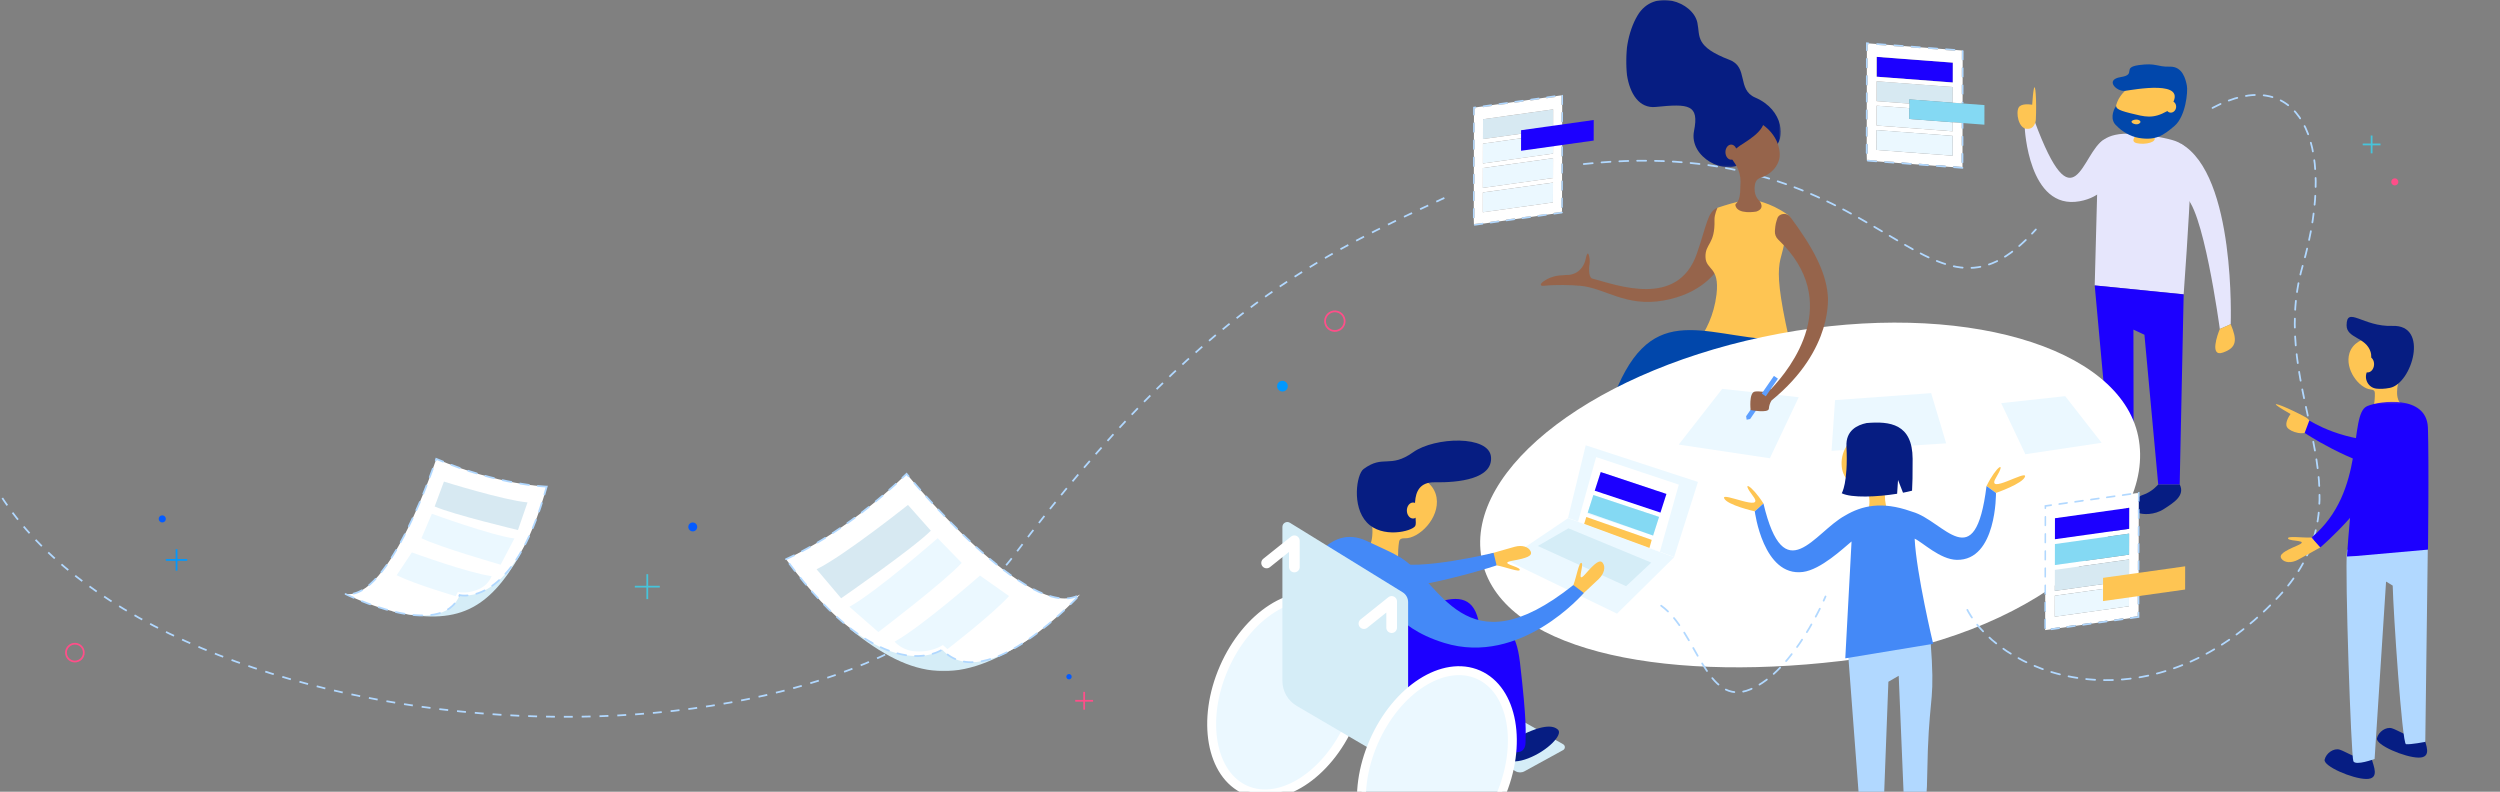 <svg xmlns="http://www.w3.org/2000/svg" xmlns:xlink="http://www.w3.org/1999/xlink" width="1402" height="444" viewBox="0 0 1402 444">
  <rect x="0" y="0" width="1402" height="444" fill="#808080" stroke="none"/>
  <defs>
    <polygon id="hp-main-illustration-a" points=".85 .867 87.659 .867 87.659 94.651 .85 94.651"/>
    <polygon id="hp-main-illustration-c" points=".317 .209 66.014 .209 66.014 87.132 .317 87.132"/>
    <polygon id="hp-main-illustration-e" points=".645 .067 102.391 .067 102.391 37 .645 37"/>
  </defs>
  <g fill="none" fill-rule="evenodd" transform="translate(0 -1)">
    <g transform="translate(679)">
      <path stroke="#B1D8FF" stroke-dasharray="5 5" stroke-linecap="round" d="M209.198,92.994 C380.212,74.601 399.833,199.929 462.702,129.706"/>
      <path fill="#061D83" d="M543.367,272.662 C546.576,278.941 539.923,282.968 534.495,286.47 C529.067,289.971 522.671,289.594 520.266,288.644 C517.862,287.695 517.162,280.342 522.59,278.591 C528.017,276.84 531.332,272.662 531.332,272.662"/>
      <path fill="#E6E6FC" d="M528.716,77.235 C545.332,80.557 550.122,80.545 549.458,101.621 C548.794,122.696 545.599,166.069 545.599,166.069 L495.711,161.065 L497.779,83.099 C497.779,83.099 500.171,74.721 517.958,76.11"/>
      <path fill="#1C00FF" d="M495.711,161.065 C495.711,161.065 505.585,270.445 506.169,271.461 C506.754,272.474 517.567,274.212 517.567,274.212 L517.424,185.84 L523.593,188.725 L531.331,272.663 L543.366,272.663 L545.599,166.07"/>
      <path fill="#E6E6FC" d="M544.028 81.568C575.052 98.966 571.976 182.805 571.976 182.805L565.873 185.511C565.873 185.511 556.266 114.023 545.612 110.932M500.949 79.26C488.341 86.478 484.409 129.451 461.873 68.608L456.459 72.547C456.459 72.547 458.48 119.108 487.281 113.864 511.632 109.43 507.421 82.085 522.106 86.205"/>
      <path fill="#FEC553" d="M461.562 50.911C461.206 52.642 460.891 56.064 460.65 59.726 458.855 59.453 454.458 59.013 453.104 61.237 451.394 64.06 452.852 72.991 457.669 73.253 458.141 73.274 458.561 73.264 458.939 73.201 461.531 72.833 462.612 69.895 462.696 68.016 463.21 57.585 462.465 46.588 461.562 50.911M571.976 182.805C575.71 191.688 575.412 195.965 567.683 198.693 559.955 201.421 564.604 188.531 565.872 185.511M518.593 76.89C517.708 78.555 515.526 81.102 521.071 81.569 526.615 82.035 532.16 79.65 527.855 76.89M529.788 76.89C530.559 76.502 531.337 76.031 532.116 75.483 533.082 74.885 534.615 73.58 536.268 71.779 536.277 71.77 536.284 71.762 536.293 71.753 536.303 71.742 536.312 71.73 536.322 71.719 542.149 65.342 549.279 52.935 537.324 44.278 521.196 32.597 525.42 44.278 525.42 44.278 510.01 50.174 505.613 59.761 508.05 66.437L508.048 66.438C508.053 66.45 508.06 66.46 508.063 66.472 508.327 67.186 508.668 67.869 509.084 68.508 511.055 72.043 514.417 74.457 517.756 76.215"/>
      <path fill="#0147AB" d="M547.398,49.008 C546.735,45.693 545.135,38.185 537.823,38.381 C530.51,38.575 530.316,36.138 520.468,37.503 C510.621,38.868 519.493,42.768 510.328,44.231 C501.164,45.693 507.988,52.518 512.684,51.95 C517.38,51.382 548.705,45.277 538.603,60.22 C537.828,61.368 537.085,62.39 536.369,63.317 C528.219,67.886 524.016,66.527 515.734,64.508 C507.426,62.482 508.085,61.384 507.673,60.435 C505.825,63.209 504.208,68.406 508.057,71.611 L508.057,71.606 C510.695,74.439 515.544,77.543 520.468,78.356 C529.925,79.916 534.122,77.039 540.456,71.628 C546.759,66.243 548.061,52.323 547.398,49.008"/>
      <path fill="#FEC553" d="M541.323 61.463C541.645 59.705 540.65 58.049 539.101 57.765 537.552 57.481 536.034 58.676 535.712 60.435 535.389 62.193 536.385 63.849 537.934 64.132 539.483 64.417 541.001 63.221 541.323 61.463M517.983 68.17C520.393 67.582 522.679 69.235 520.501 70.397 518.322 71.559 514.013 69.138 517.983 68.17"/>
      <path fill="#96644B" d="M284.194,117.499 C278.541,119.734 278.399,126.519 272.577,143.268 C261.922,173.913 227.877,160.898 213.755,157.149 C211.506,155.868 212.268,150.046 212.268,150.046 L212.264,150.04 C212.582,148.612 212.658,146.916 212.245,144.923 C211.548,141.559 210.763,143.571 210.119,146.721 L210.119,146.72 C209.748,148.333 207.979,154.121 201.097,155.149 L201.115,155.157 C199.596,155.173 198.173,155.256 196.882,155.4 L196.881,155.4 C188.825,155.531 181.324,161.93 187.103,161.256 C192.882,160.582 202.836,160.806 206.66,161.256 L206.71,161.227 C220.959,162.291 232.505,173.427 254.152,169.49 C294.442,162.166 293.576,124.849 293.576,124.849 L284.194,117.499 Z"/>
      <path fill="#FEC553" d="M283.62,166.075 C285.478,150.249 277.647,152.692 277.437,145.116 C277.226,137.54 282.894,138.102 282.481,124.396 C282.384,121.154 284.195,117.499 284.195,117.499 C284.195,117.499 290.882,115.267 295.312,114.229 C295.312,114.229 298.341,113.28 304.327,113.144 C304.327,113.144 313.462,114.28 323.361,121.277 C327.74,124.373 322.543,124.807 322.207,131.707 C321.253,151.304 312.185,141.408 326.914,202.084 L264.623,201.737 C264.623,201.737 280.848,189.716 283.62,166.075"/>
      <g transform="translate(232 .133)">
        <mask id="hp-main-illustration-b" fill="#fff">
          <use xlink:href="#hp-main-illustration-a"/>
        </mask>
        <path fill="#061D82" d="M84.035,83.527 C90.183,79.318 89.663,62.586 73.369,55.599 C62.934,51.125 69.67,38.566 58.966,34.455 C39.43,26.953 42.485,21.406 40.905,13.663 C38.493,1.841 16.577,-5.995 7.357,9.499 C-3.732,28.133 -0.843,62.706 17.531,60.841 C36.043,58.962 41.995,59.462 39.016,74.297 C36.038,89.131 56.777,99.769 66.039,92.085" mask="url(#hp-main-illustration-b)"/>
      </g>
      <path fill="#0147AB" d="M317.29,191.648 C274.468,189.519 245.285,167.933 224.35,227.72"/>
      <path fill="#FFF" d="M520.107,245.689 C509.759,195.166 420.614,169.2 318.927,188.097 C217.241,206.994 142.447,263.416 151.869,314.12 C161.292,364.824 250.334,383.825 353.049,371.712 C462.032,358.86 530.689,297.354 520.107,245.689"/>
      <path fill="#96644B" d="M294.204,116.126 C293.896,114.591 297.091,115.581 296.969,105.749 L296.973,105.746 C297.711,97.805 295.123,94.207 291.683,89.32 C288.868,85.323 285.798,60.953 301.863,66.944 C317.094,72.624 319.87,84.215 318.899,89.745 C318.108,94.239 314.377,98.103 310.474,99.846 C310.332,99.938 310.173,100.016 309.974,100.067 C309.961,100.072 309.947,100.076 309.933,100.079 C309.459,100.266 308.985,100.415 308.514,100.535 C305.382,101.776 305.19,103.799 304.954,106.391 L304.954,106.388 C304.926,109.001 305.541,111.704 307.652,113.603 C307.652,113.603 311.363,117.874 305.904,119.653 C305.904,119.653 295.296,121.59 294.204,116.126"/>
      <polygon fill="#EBF8FF" points="286.812 219.082 329.727 223.755 313.528 258 262.408 250.331"/>
      <polygon fill="#EBF8FF" points="479.163 223.167 443.26 227.077 456.812 255.727 499.582 249.31"/>
      <polygon fill="#EBF8FF" points="403.985 221.46 350.089 225.388 348.14 253.819 412.411 249.624"/>
      <polygon fill="#5D9FFF" points="302.467 235.989 300.52 236.373 300.221 234.442 305.546 226.714 307.791 228.261"/>
      <path fill="#96644B" d="M346.007,166.346 C344.865,153.05 337.334,139.211 324.901,122.549 C322.989,119.989 318.627,120.733 317.776,123.377 C317.057,125.607 316.639,126.411 316.358,130.534 C316.236,132.343 316.922,134.126 318.236,135.375 C354.786,170.101 325.518,207.291 314.187,219.217 L314.105,219.082 C310.862,221.991 308.569,220.003 305.114,220.598 C301.66,221.194 302.745,230.948 302.745,230.948 C302.745,230.948 312.797,232.896 312.979,230.184 C313.107,228.267 313.762,226.728 314.478,225.582 C349.945,196.712 346.007,166.346 346.007,166.346"/>
      <polygon fill="#5D9FFF" points="311.238 223.261 308.992 221.714 315.819 211.807 318.064 213.354"/>
      <path stroke="#B1D8FF" stroke-dasharray="5 5" stroke-linecap="round" d="M561.793,61.516 C608.633,36.512 632.816,78.441 612.297,150.18 C591.778,221.918 652.871,277.483 598.922,335.509 C525.617,414.354 438.374,378.493 422.357,338.94"/>
      <path fill="#061D82" d="M308.757,68.565 C296.612,72.822 298.567,85.687 290.577,86.314 C282.589,86.94 289.339,53.568 289.339,53.568"/>
      <path fill="#96644B" d="M295.047,86.322 C295.047,83.982 293.609,82.085 291.835,82.085 C290.062,82.085 288.623,83.982 288.623,86.322 C288.623,88.662 290.062,90.558 291.835,90.558 C293.609,90.558 295.047,88.662 295.047,86.322"/>
      <path fill="#061D82" d="M295.047,83.913 C298.952,80.84 311.683,74.829 310.357,66.871 C309.03,58.914 292.409,59.887 292.409,59.887"/>
      <polygon fill="#EBF8FF" points="227.822 345.139 165.588 315.034 200.371 291.602 259.861 313.512"/>
      <polygon fill="#D5EDF7" points="200.576 297.279 247.048 316.505 232.915 329.746 183.395 307.189"/>
      <path fill="#B1D8FF" d="M401.745,437.091 L402.13,421.745 C403.339,389.567 406.2,393.93 403.663,360.547 L403.663,360.546 L357.139,363.929 L365.704,477.384 L376.44,477.384 L380.005,383.325 L385.798,379.973 L389.565,470.389 L399.899,468.548 L401.616,442.185 C401.673,440.723 401.716,439.031 401.745,437.091"/>
      <path fill="#FEC553" d="M435.038 273.574C440.625 262.26 446.461 258.759 440.368 268.885 434.276 279.01 457.74 264.278 456.637 268.238 455.531 272.197 440.344 277.432 440.344 277.432M371.131 240.545C354.349 246.804 352.949 257.845 354.029 263.938 355.252 270.913 362.91 276.544 368.464 276.147 369.246 279.089 370.084 283.717 368.464 287.386L368.288 287.585 368.233 287.662C368.266 287.673 368.288 287.673 368.32 287.684 374.072 288.94 376.21 290.791 379.196 287.078L379.186 287.067C378.844 285.646 378.491 283.86 378.183 281.579 378.083 280.566 378.039 279.607 378.039 278.714 378.039 271.883 380.662 268.235 384.012 263.475 387.119 259.068 388.838 233.945 371.131 240.545M309.935 283.344C303.141 272.711 296.957 269.871 304.123 279.267 311.289 288.664 286.35 276.593 287.882 280.407 289.414 284.222 305.084 287.761 305.084 287.761"/>
      <path fill="#061D82" d="M393.602,258.271 C393.492,238.663 380.866,237.124 367.799,238.243 C362.54,239.323 356.066,242.441 356.494,251.297 C357.497,272.055 353.835,277.619 353.835,277.619 C359.37,280.352 373.7,279.702 384.912,277.898 L385.414,270.167 L388.206,277.316 C390.053,276.961 391.771,276.577 393.283,276.176 C393.481,272.928 393.653,267.438 393.602,258.271"/>
      <path fill="#4489F7" d="M357.139,363.929 L357.138,363.929 C357.138,363.929 357.143,363.958 357.139,363.929"/>
      <path fill="#4489F7" d="M440.343,277.432 L435.038,273.574 C428.651,325.133 411.239,293.015 393.452,288.002 C393.158,287.887 392.838,287.78 392.49,287.683 C376.281,281.98 365.068,284.594 355.769,290.103 C338.547,299.396 321.631,332.607 309.935,283.344 L305.084,287.761 C305.084,287.761 309.752,324.622 332.06,321.758 C342.134,320.464 354.699,308.487 359.351,304.652 L355.835,370.195 L405.121,362.059 C405.121,362.059 395.706,322.776 394.738,303.085 C399.092,305.026 408.972,314.8 418.372,314.968 C440.859,315.37 440.343,277.432 440.343,277.432"/>
      <path fill="#061D83" d="M651.089 426.783C651.914 430.233 655.829 437.932 648.011 437.846 640.193 437.76 623.811 430.671 624.651 426.997 625.489 423.324 629.808 420.393 633.082 421.401 636.357 422.408 642.292 426.554 644.853 425.361M680.431 414.809C681.257 418.259 685.171 425.958 677.354 425.872 669.536 425.786 653.154 418.697 653.993 415.024 654.832 411.35 659.15 408.419 662.425 409.427 665.7 410.434 671.635 414.581 674.196 413.387"/>
      <path fill="#B1D8FF" d="M637.173,309.303 C635.947,322.692 639.505,424.953 640.759,427.861 C641.945,430.612 652.678,426.617 652.678,426.617 L659.106,327.136 L662.831,329.408 C663.093,343.074 668.083,418.117 670.274,418.342 C672.985,418.62 681.1,417.043 681.1,417.043 L682.562,304.518 L637.173,309.303 Z"/>
      <path fill="#FEC553" d="M617.317 302.435C612.564 302.729 603.29 301.309 604.157 303.061 605.024 304.813 616.933 303.659 609.303 306.939 601.673 310.221 598.801 312.106 600.483 314.368 602.165 316.63 606 316.896 609.708 314.914 613.416 312.933 622.26 307.963 622.26 307.963M597.978 228.51C599.383 229.583 602.329 231.352 605.523 233.16 604.498 234.658 602.192 238.427 603.608 240.613 605.409 243.38 614.086 245.943 616.415 241.718 616.638 241.302 616.811 240.919 616.918 240.551 617.712 238.056 615.536 235.807 613.879 234.916 604.707 229.924 594.475 225.82 597.978 228.51M650.508 219.413C652.215 219.578 652.82 220.294 652.809 221.419L652.815 221.417C653.035 231.563 648.524 234.014 660.561 232.117 665.612 231.321 667.26 229.506 667.479 227.669 666.159 226.232 665.14 223.992 665.282 220.499 665.657 211.293 670.477 207.181 670.281 205.059 670.086 202.937 674.263 191.853 667.701 190.317 661.14 188.781 642.067 187.479 638.552 199.114 635.817 208.167 644.03 218.787 650.508 219.413"/>
      <path fill="#061D82" d="M650.459,198.44 C647.83,189.862 636.905,190.834 636.968,183.356 C637.06,172.398 646.271,184.383 662.683,183.765 C683.445,182.983 673.612,216.081 661.296,218.512 C658.218,219.12 655.689,219.184 653.63,218.938 C649.121,218.399 646.532,213.485 648.462,209.374 C650.038,206.016 651.46,201.706 650.459,198.44"/>
      <path fill="#FEC553" d="M652.369,205.621 C652.543,203.15 651.126,201.038 649.207,200.903 C647.287,200.768 645.591,202.663 645.417,205.134 C645.244,207.605 646.659,209.717 648.58,209.851 C650.5,209.986 652.196,208.092 652.369,205.621"/>
      <path fill="#1C00FF" d="M664.018,248.352 C635.575,249.782 616.072,236.789 616.072,236.789 L613.452,243.77 C613.452,243.77 637.968,260.322 663.44,265.519"/>
      <g transform="translate(617 226.133)">
        <mask id="hp-main-illustration-d" fill="#fff">
          <use xlink:href="#hp-main-illustration-c"/>
        </mask>
        <path fill="#1C00FF" d="M65.562,14.492 C64.704,-3.695 38.852,-0.496 31.52,2.619 C20.759,7.194 31.488,50.374 0.317,76.302 L5.26,81.831 C5.26,81.831 13.362,74.936 21.899,65.296 C21.254,72.367 20.654,79.728 20.157,87.132 L65.619,83.091 C65.619,83.091 66.545,35.312 65.562,14.492" mask="url(#hp-main-illustration-d)"/>
      </g>
      <path fill="#B1D8FF" d="M197.103 54.181C197.343 54.147 197.543 54.335 197.543 54.603L197.534 59.41C197.534 59.67 197.332 59.914 197.092 59.948 196.844 59.983 196.644 59.795 196.645 59.535L196.654 54.728C196.654 54.633 196.68 54.54 196.724 54.459 196.804 54.313 196.944 54.203 197.103 54.181M197.085 63.795C197.325 63.761 197.525 63.941 197.524 64.209L197.516 69.016C197.516 69.275 197.314 69.52 197.074 69.553 196.826 69.588 196.626 69.4 196.627 69.141L196.636 64.334C196.636 64.066 196.837 63.83 197.085 63.795M197.068 73.4C197.308 73.366 197.508 73.554 197.507 73.814L197.499 78.621C197.498 78.88 197.297 79.125 197.057 79.158 196.808 79.193 196.609 79.005 196.609 78.746L196.619 73.939C196.619 73.679 196.819 73.435 197.068 73.4M197.049 83.006C197.29 82.972 197.489 83.16 197.489 83.42L197.481 88.227C197.48 88.495 197.279 88.73 197.039 88.764 196.79 88.799 196.591 88.619 196.591 88.351L196.6 83.545C196.601 83.285 196.801 83.041 197.049 83.006M197.032 92.612C197.272 92.578 197.472 92.766 197.472 93.026L197.463 97.833C197.463 98.101 197.261 98.345 197.021 98.379 196.773 98.414 196.573 98.226 196.574 97.958L196.583 93.151C196.584 92.891 196.784 92.647 197.032 92.612M197.014 102.217C197.254 102.183 197.454 102.371 197.453 102.639L197.445 107.438C197.445 107.706 197.243 107.95 197.003 107.984 196.755 108.019 196.555 107.831 196.556 107.563L196.565 102.764C196.565 102.496 196.766 102.252 197.014 102.217M196.996 111.823C197.237 111.789 197.436 111.977 197.435 112.245L197.428 117.044C197.427 117.312 197.226 117.556 196.986 117.59 196.737 117.625 196.537 117.437 196.537 117.169L196.547 112.37C196.548 112.102 196.748 111.858 196.996 111.823M196.982 119.725C197.222 119.691 197.421 119.879 197.421 120.139 197.42 120.407 197.22 120.651 196.98 120.685L192.526 121.311C192.278 121.346 192.078 121.158 192.079 120.89 192.079 120.63 192.28 120.386 192.528 120.351L196.982 119.725zM188.074 120.977C188.323 120.942 188.522 121.13 188.522 121.39 188.521 121.658 188.321 121.902 188.072 121.937L183.627 122.561C183.379 122.597 183.178 122.409 183.179 122.141 183.179 121.881 183.381 121.637 183.629 121.602L188.074 120.977zM179.174 122.228C179.422 122.193 179.622 122.381 179.622 122.64 179.621 122.908 179.421 123.153 179.172 123.187L174.727 123.812C174.478 123.847 174.278 123.659 174.278 123.391 174.279 123.132 174.48 122.888 174.729 122.853L179.174 122.228zM170.275 123.479C170.523 123.444 170.723 123.632 170.722 123.892 170.722 124.16 170.521 124.404 170.273 124.439L165.828 125.063C165.579 125.099 165.379 124.911 165.379 124.643 165.38 124.383 165.581 124.139 165.829 124.104L170.275 123.479zM161.375 124.73C161.623 124.695 161.823 124.882 161.822 125.141 161.822 125.409 161.621 125.654 161.373 125.689L156.927 126.314C156.679 126.349 156.479 126.16 156.479 125.892 156.48 125.633 156.681 125.389 156.929 125.355L161.375 124.73zM152.476 125.98C152.724 125.945 152.924 126.133 152.923 126.393 152.923 126.661 152.722 126.905 152.474 126.94L148.02 127.566C147.78 127.6 147.58 127.412 147.58 127.144 147.58 126.884 147.782 126.64 148.022 126.606L152.476 125.98zM147.924 122.895C147.924 123.154 147.724 123.398 147.483 123.432 147.235 123.467 147.034 123.279 147.035 123.02L147.044 118.212C147.044 117.945 147.245 117.7 147.493 117.666 147.734 117.632 147.934 117.82 147.934 118.088L147.924 122.895zM147.501 113.826C147.252 113.861 147.053 113.673 147.053 113.405L147.062 108.606C147.063 108.338 147.263 108.094 147.512 108.059 147.752 108.025 147.951 108.213 147.951 108.481L147.942 113.28C147.941 113.548 147.741 113.792 147.501 113.826M147.519 104.221C147.271 104.256 147.071 104.068 147.071 103.8L147.081 99.001C147.081 98.733 147.282 98.489 147.53 98.454 147.77 98.42 147.97 98.608 147.969 98.876L147.96 103.675C147.959 103.943 147.759 104.187 147.519 104.221M147.536 94.615C147.288 94.65 147.089 94.462 147.089 94.194L147.099 89.395C147.099 89.127 147.299 88.883 147.548 88.848 147.787 88.814 147.988 89.002 147.987 89.27L147.977 94.069C147.977 94.337 147.776 94.581 147.536 94.615M147.554 85.009C147.306 85.044 147.106 84.856 147.107 84.588L147.116 79.79C147.117 79.522 147.317 79.277 147.565 79.242 147.806 79.209 148.005 79.397 148.005 79.665L147.995 84.463C147.995 84.731 147.795 84.975 147.554 85.009M147.573 75.404C147.324 75.439 147.125 75.251 147.125 74.983L147.134 70.176C147.135 69.917 147.335 69.672 147.584 69.637 147.824 69.604 148.023 69.792 148.023 70.051L148.014 74.858C148.013 75.126 147.813 75.37 147.573 75.404M147.59 65.79C147.342 65.825 147.142 65.645 147.142 65.377L147.151 60.942 147.599 60.879 148.384 60.769C148.632 60.734 148.832 60.922 148.832 61.19 148.831 61.458 148.631 61.703 148.382 61.737L148.038 61.786 148.031 65.253C148.03 65.52 147.83 65.756 147.59 65.79M152.836 61.111C152.588 61.146 152.388 60.958 152.389 60.69 152.389 60.422 152.59 60.177 152.838 60.143L157.292 59.517C157.532 59.483 157.732 59.671 157.732 59.939 157.731 60.207 157.53 60.451 157.29 60.485L152.836 61.111zM161.736 59.86C161.488 59.895 161.296 59.706 161.297 59.438 161.297 59.17 161.49 58.927 161.738 58.892L166.192 58.266C166.432 58.232 166.632 58.42 166.632 58.688 166.632 58.956 166.43 59.2 166.19 59.235L161.736 59.86zM170.635 58.609C170.387 58.644 170.196 58.455 170.196 58.187 170.197 57.919 170.389 57.675 170.637 57.641L175.091 57.015C175.331 56.981 175.531 57.169 175.531 57.437 175.531 57.705 175.329 57.949 175.089 57.983L170.635 58.609zM179.535 57.358C179.296 57.392 179.096 57.204 179.096 56.936 179.097 56.668 179.297 56.423 179.537 56.39L183.991 55.764C184.239 55.729 184.431 55.918 184.431 56.186 184.431 56.454 184.238 56.697 183.989 56.732L179.535 57.358zM188.435 56.108C188.195 56.142 187.995 55.954 187.996 55.686 187.996 55.418 188.196 55.173 188.436 55.14L192.89 54.514C193.139 54.479 193.338 54.667 193.338 54.935 193.337 55.203 193.137 55.447 192.888 55.482L188.435 56.108z"/>
      <polygon fill="#D7E9F2" points="192.003 62.331 191.982 73.458 152.65 78.986 152.671 67.859"/>
      <polygon fill="#EBF8FF" points="191.978 76.018 191.957 87.145 152.625 92.673 152.646 81.546"/>
      <polygon fill="#EBF8FF" points="191.927 103.391 191.906 114.518 152.574 120.046 152.595 108.918"/>
      <polygon fill="#EBF8FF" points="191.952 89.704 191.931 100.831 152.6 106.359 152.62 95.231"/>
      <path fill="#FFF" d="M191.957,87.145 L191.977,76.018 L152.645,81.546 L152.625,92.673 L191.957,87.145 Z M191.982,73.459 L192.004,62.332 L152.672,67.859 L152.65,78.986 L191.982,73.459 Z M191.931,100.832 L191.952,89.705 L152.62,95.232 L152.601,106.359 L191.931,100.832 Z M191.905,114.518 L191.928,103.391 L152.595,108.918 L152.575,120.046 L191.905,114.518 Z M197.085,63.795 C196.838,63.831 196.637,64.066 196.637,64.334 L196.627,69.141 C196.626,69.4 196.827,69.588 197.075,69.554 L197.067,73.401 C196.819,73.436 196.619,73.68 196.619,73.939 L196.608,78.747 C196.608,79.006 196.809,79.194 197.058,79.159 L197.049,83.007 C196.802,83.041 196.601,83.286 196.601,83.545 L196.591,88.352 C196.591,88.62 196.791,88.8 197.04,88.765 L197.031,92.612 C196.784,92.647 196.583,92.892 196.583,93.151 L196.573,97.958 C196.572,98.226 196.773,98.414 197.02,98.379 L197.014,102.218 C196.767,102.253 196.565,102.497 196.565,102.765 L196.556,107.563 C196.555,107.832 196.756,108.02 197.004,107.984 L196.996,111.823 C196.748,111.858 196.548,112.103 196.547,112.371 L196.537,117.169 C196.537,117.437 196.737,117.625 196.986,117.59 L196.982,119.726 L192.528,120.352 C192.28,120.387 192.078,120.631 192.078,120.89 L188.522,121.39 C188.522,121.131 188.322,120.943 188.073,120.978 L183.629,121.603 C183.381,121.637 183.179,121.881 183.179,122.141 L179.623,122.641 C179.623,122.381 179.423,122.193 179.174,122.228 L174.728,122.853 C174.48,122.888 174.28,123.132 174.279,123.392 L170.722,123.892 C170.724,123.632 170.523,123.444 170.274,123.479 L165.828,124.104 C165.581,124.139 165.381,124.383 165.38,124.643 L161.822,125.142 C161.823,124.883 161.624,124.695 161.375,124.73 L156.929,125.354 C156.681,125.39 156.481,125.634 156.48,125.893 L152.923,126.393 C152.924,126.134 152.725,125.946 152.476,125.98 L148.022,126.606 C147.781,126.64 147.581,126.885 147.581,127.144 L147.482,123.432 C147.725,123.398 147.924,123.154 147.924,122.895 L147.935,118.088 C147.935,117.82 147.733,117.632 147.494,117.666 L147.501,113.827 C147.742,113.793 147.941,113.549 147.942,113.281 L147.952,108.482 C147.952,108.214 147.752,108.026 147.512,108.06 L147.518,104.221 C147.76,104.187 147.959,103.943 147.96,103.675 L147.97,98.876 C147.97,98.608 147.769,98.42 147.53,98.454 L147.536,94.616 C147.776,94.582 147.977,94.337 147.977,94.069 L147.987,89.271 C147.988,89.003 147.787,88.815 147.548,88.849 L147.554,85.01 C147.796,84.976 147.995,84.732 147.995,84.464 L148.006,79.666 C148.006,79.397 147.806,79.209 147.565,79.243 L147.572,75.404 C147.812,75.371 148.013,75.126 148.014,74.858 L148.023,70.051 C148.023,69.792 147.823,69.604 147.583,69.638 L147.59,65.79 C147.831,65.756 148.03,65.52 148.031,65.253 L148.038,61.786 L148.382,61.737 C148.631,61.703 148.832,61.458 148.833,61.19 L152.389,60.69 C152.388,60.958 152.589,61.146 152.837,61.111 L157.291,60.485 C157.53,60.452 157.731,60.208 157.732,59.939 L161.297,59.438 C161.296,59.707 161.488,59.895 161.736,59.86 L166.19,59.235 C166.43,59.201 166.631,58.957 166.631,58.688 L170.196,58.187 C170.196,58.456 170.387,58.645 170.636,58.61 L175.089,57.984 C175.329,57.95 175.53,57.706 175.53,57.438 L179.095,56.937 C179.095,57.205 179.296,57.393 179.535,57.359 L183.988,56.733 C184.238,56.698 184.43,56.455 184.43,56.187 L187.995,55.686 C187.994,55.954 188.195,56.142 188.435,56.108 L192.888,55.482 C193.137,55.447 193.338,55.203 193.339,54.935 L196.725,54.459 C196.68,54.541 196.654,54.633 196.654,54.728 L196.644,59.536 C196.643,59.795 196.845,59.983 197.093,59.948 L197.085,63.795 Z"/>
      <path fill="#B1D8FF" d="M520.417 286.349C520.657 286.315 520.856 286.495 520.856 286.763L520.848 291.57C520.847 291.829 520.646 292.074 520.406 292.107 520.158 292.142 519.958 291.954 519.958 291.695L519.967 286.888C519.968 286.62 520.168 286.384 520.417 286.349M520.364 315.166C520.604 315.132 520.804 315.32 520.803 315.58L520.795 320.387C520.794 320.655 520.593 320.899 520.353 320.933 520.105 320.968 519.905 320.78 519.905 320.512L519.915 315.705C519.915 315.445 520.116 315.201 520.364 315.166"/>
      <path fill="#FFF" d="M515.015,297.55 L515.036,285.774 L473.422,291.623 L473.401,303.398 L515.015,297.55 Z M514.988,312.031 L515.01,300.256 L473.396,306.105 L473.373,317.88 L514.988,312.031 Z M514.934,340.995 L514.955,329.22 L473.342,335.068 L473.32,346.844 L514.934,340.995 Z M514.961,326.513 L514.983,314.738 L473.369,320.586 L473.347,332.362 L514.961,326.513 Z M520.417,286.349 C520.168,286.384 519.968,286.62 519.967,286.887 L519.958,291.695 C519.958,291.954 520.159,292.142 520.407,292.107 L520.4,295.955 C520.151,295.989 519.951,296.234 519.95,296.493 L519.941,301.3 C519.941,301.56 520.14,301.748 520.389,301.713 L520.381,305.56 C520.133,305.595 519.932,305.84 519.932,306.099 L519.923,310.906 C519.922,311.174 520.122,311.353 520.37,311.319 L520.364,315.166 C520.116,315.201 519.914,315.445 519.914,315.704 L519.905,320.511 C519.905,320.779 520.105,320.967 520.353,320.933 L520.346,324.771 C520.097,324.806 519.897,325.05 519.896,325.319 L519.887,330.117 C519.887,330.385 520.086,330.573 520.335,330.538 L520.327,334.377 C520.079,334.412 519.879,334.656 519.878,334.924 L519.869,339.723 C519.869,339.99 520.069,340.178 520.318,340.144 L520.31,343.983 C520.062,344.017 519.861,344.262 519.861,344.529 L519.857,346.588 L515.852,347.15 C515.611,347.184 515.411,347.428 515.411,347.696 L511.845,348.197 C511.846,347.929 511.646,347.741 511.406,347.775 L506.952,348.401 C506.704,348.436 506.511,348.679 506.51,348.947 L502.946,349.448 C502.947,349.18 502.746,348.992 502.506,349.026 L498.052,349.652 C497.804,349.687 497.603,349.931 497.603,350.199 L494.046,350.699 C494.046,350.431 493.847,350.243 493.599,350.278 L489.153,350.903 C488.905,350.938 488.704,351.182 488.704,351.45 L485.147,351.949 C485.147,351.682 484.948,351.494 484.699,351.529 L480.253,352.154 C480.005,352.188 479.804,352.433 479.804,352.7 L476.247,353.2 C476.247,352.932 476.048,352.744 475.799,352.779 L471.354,353.404 C471.105,353.439 470.905,353.683 470.904,353.951 L467.924,354.37 L467.925,353.748 C468.165,353.714 468.367,353.469 468.367,353.201 L468.375,348.403 C468.376,348.135 468.176,347.947 467.936,347.981 L467.944,344.142 C468.184,344.108 468.384,343.864 468.384,343.596 L468.394,338.798 C468.394,338.529 468.195,338.342 467.954,338.375 L467.961,334.536 C468.202,334.503 468.402,334.258 468.403,333.99 L468.412,329.192 C468.412,328.924 468.212,328.736 467.972,328.77 L467.979,324.931 C468.219,324.897 468.42,324.653 468.42,324.385 L468.429,319.578 C468.43,319.319 468.23,319.13 467.99,319.164 L467.996,315.317 C468.237,315.283 468.438,315.047 468.438,314.779 L468.447,309.972 C468.448,309.713 468.247,309.525 468.007,309.558 L468.015,305.711 C468.255,305.677 468.455,305.433 468.456,305.174 L468.465,300.366 C468.465,300.107 468.266,299.919 468.026,299.953 L468.033,296.106 C468.273,296.072 468.473,295.827 468.474,295.568 L468.483,290.761 C468.483,290.493 468.284,290.314 468.043,290.347 L468.05,286.5 C468.29,286.466 468.492,286.222 468.492,285.963 L468.494,285.167 L471.321,284.77 C471.57,284.735 471.77,284.49 471.771,284.222 L475.327,283.722 C475.327,283.99 475.527,284.178 475.775,284.144 L480.22,283.519 C480.469,283.484 480.669,283.24 480.67,282.972 L484.227,282.472 C484.226,282.74 484.426,282.928 484.674,282.893 L489.12,282.268 C489.369,282.233 489.569,281.989 489.57,281.721 L493.126,281.221 C493.125,281.489 493.326,281.677 493.574,281.642 L498.028,281.016 C498.268,280.983 498.469,280.738 498.469,280.47 L502.034,279.969 C502.034,280.237 502.225,280.426 502.474,280.391 L506.927,279.765 C507.167,279.732 507.369,279.488 507.369,279.219 L510.933,278.718 C510.933,278.987 511.124,279.175 511.373,279.141 L515.827,278.515 C516.067,278.481 516.268,278.237 516.268,277.968 L519.833,277.467 C519.832,277.613 519.892,277.735 519.985,277.811 L519.977,282.089 C519.976,282.348 520.176,282.536 520.424,282.502 L520.417,286.349 Z"/>
      <path fill="#B1D8FF" d="M520.275 276.93L520.876 276.846 520.866 281.964C520.866 282.223 520.665 282.468 520.424 282.501 520.176 282.536 519.976 282.348 519.977 282.089L519.985 277.81C519.892 277.735 519.833 277.613 519.834 277.467 519.834 277.208 520.034 276.964 520.275 276.93M520.4 295.955C520.64 295.921 520.839 296.109 520.839 296.369L520.831 301.176C520.83 301.435 520.629 301.679 520.389 301.713 520.14 301.748 519.941 301.56 519.941 301.301L519.95 296.494C519.951 296.234 520.151 295.99 520.4 295.955M520.381 305.56C520.621 305.526 520.821 305.714 520.82 305.974L520.812 310.781C520.812 311.049 520.61 311.284 520.37 311.318 520.122 311.353 519.922 311.174 519.923 310.906L519.932 306.099C519.932 305.839 520.133 305.595 520.381 305.56M520.346 324.771C520.586 324.737 520.785 324.925 520.785 325.193L520.777 329.992C520.776 330.26 520.575 330.504 520.335 330.538 520.086 330.573 519.887 330.385 519.887 330.117L519.896 325.318C519.897 325.05 520.097 324.806 520.346 324.771M520.327 334.377C520.568 334.343 520.768 334.531 520.768 334.799L520.759 339.598C520.759 339.866 520.558 340.11 520.317 340.144 520.068 340.178 519.869 339.99 519.87 339.723L519.879 334.924C519.88 334.656 520.08 334.412 520.327 334.377M520.31 343.983C520.55 343.949 520.75 344.137 520.749 344.404L520.745 347.43 515.85 348.118C515.61 348.152 515.41 347.964 515.411 347.697 515.411 347.428 515.611 347.185 515.852 347.151L519.857 346.587 519.861 344.529C519.861 344.262 520.062 344.017 520.31 343.983M511.406 347.775C511.646 347.741 511.846 347.929 511.845 348.197 511.845 348.465 511.644 348.71 511.404 348.743L506.951 349.369C506.702 349.404 506.511 349.215 506.511 348.947 506.511 348.679 506.704 348.436 506.952 348.401L511.406 347.775zM502.506 349.026C502.746 348.992 502.946 349.18 502.945 349.448 502.945 349.716 502.744 349.961 502.504 349.994L498.05 350.62C497.802 350.655 497.602 350.467 497.603 350.199 497.603 349.931 497.804 349.687 498.052 349.652L502.506 349.026zM493.599 350.278C493.847 350.243 494.046 350.431 494.046 350.699 494.045 350.967 493.845 351.211 493.597 351.246L489.151 351.871C488.903 351.906 488.703 351.718 488.703 351.45 488.703 351.182 488.905 350.938 489.153 350.903L493.599 350.278zM484.699 351.528C484.948 351.493 485.147 351.681 485.147 351.949 485.146 352.217 484.946 352.462 484.698 352.496L480.252 353.121C480.004 353.156 479.803 352.968 479.804 352.7 479.804 352.432 480.006 352.188 480.254 352.153L484.699 351.528zM475.799 352.779C476.048 352.744 476.247 352.932 476.247 353.2 476.246 353.468 476.046 353.712 475.797 353.747L471.352 354.372C471.104 354.407 470.903 354.219 470.903 353.951 470.904 353.683 471.105 353.439 471.354 353.404L475.799 352.779zM471.771 284.222C471.77 284.49 471.57 284.734 471.321 284.769L468.494 285.167 468.492 285.962C468.492 286.222 468.291 286.466 468.05 286.499 467.802 286.535 467.602 286.347 467.603 286.087L467.606 284.332 471.323 283.809C471.571 283.775 471.771 283.963 471.771 284.222M468.043 290.347C468.283 290.313 468.483 290.493 468.482 290.761L468.474 295.568C468.473 295.827 468.272 296.072 468.032 296.105 467.784 296.14 467.584 295.952 467.585 295.693L467.594 290.886C467.594 290.618 467.795 290.382 468.043 290.347M468.026 299.953C468.266 299.919 468.465 300.107 468.465 300.367L468.457 305.174C468.456 305.433 468.255 305.678 468.015 305.711 467.766 305.746 467.567 305.558 467.567 305.299L467.576 300.492C467.577 300.232 467.777 299.988 468.026 299.953M468.007 309.558C468.247 309.524 468.447 309.712 468.446 309.972L468.438 314.779C468.438 315.047 468.236 315.283 467.996 315.316 467.748 315.351 467.548 315.172 467.549 314.904L467.558 310.097C467.559 309.837 467.759 309.593 468.007 309.558M467.99 319.164C468.23 319.13 468.43 319.318 468.429 319.578L468.421 324.385C468.421 324.653 468.219 324.897 467.979 324.931 467.731 324.966 467.531 324.777 467.532 324.51L467.541 319.703C467.541 319.443 467.742 319.199 467.99 319.164M467.972 328.77C468.212 328.736 468.411 328.924 468.411 329.192L468.403 333.991C468.402 334.259 468.201 334.503 467.961 334.537 467.713 334.572 467.513 334.384 467.513 334.116L467.523 329.317C467.523 329.049 467.723 328.805 467.972 328.77M467.954 338.375C468.195 338.341 468.394 338.529 468.394 338.797L468.385 343.596C468.385 343.864 468.183 344.108 467.943 344.142 467.695 344.177 467.495 343.989 467.495 343.721L467.505 338.922C467.505 338.654 467.705 338.41 467.954 338.375M467.936 347.981C468.176 347.947 468.376 348.135 468.375 348.402L468.367 353.202C468.367 353.469 468.165 353.714 467.925 353.748 467.677 353.783 467.477 353.594 467.478 353.327L467.487 348.527C467.488 348.26 467.688 348.015 467.936 347.981M475.775 284.144C475.527 284.179 475.327 283.991 475.327 283.723 475.328 283.463 475.528 283.219 475.777 283.185L480.222 282.56C480.471 282.524 480.671 282.712 480.671 282.972 480.67 283.24 480.469 283.484 480.22 283.519L475.775 284.144zM484.674 282.893C484.426 282.928 484.226 282.74 484.227 282.472 484.227 282.213 484.428 281.968 484.676 281.934L489.121 281.309C489.37 281.274 489.57 281.462 489.57 281.721 489.569 281.989 489.368 282.233 489.12 282.268L484.674 282.893zM493.574 281.642C493.326 281.677 493.126 281.489 493.127 281.221 493.127 280.961 493.328 280.717 493.576 280.682L498.03 280.057C498.27 280.022 498.47 280.21 498.47 280.47 498.47 280.738 498.268 280.982 498.028 281.016L493.574 281.642zM502.474 280.391C502.225 280.426 502.034 280.237 502.034 279.969 502.035 279.709 502.227 279.466 502.475 279.432L506.929 278.806C507.169 278.772 507.37 278.96 507.369 279.219 507.369 279.487 507.167 279.731 506.927 279.765L502.474 280.391zM511.373 279.141C511.124 279.176 510.933 278.987 510.933 278.719 510.934 278.459 511.126 278.216 511.374 278.181L515.828 277.555C516.068 277.521 516.269 277.709 516.268 277.969 516.268 278.237 516.066 278.481 515.826 278.515L511.373 279.141z"/>
      <g transform="translate(473 285.133)">
        <polygon fill="#84D9F3" points="42.01 15.123 41.988 26.898 .373 32.747 .396 20.972"/>
        <polygon fill="#1C00FF" points="42.036 .641 42.016 12.417 .401 18.265 .422 6.49"/>
      </g>
      <polygon fill="#D7E9F2" points="514.983 314.738 514.962 326.513 473.347 332.362 473.369 320.586"/>
      <polygon fill="#EBF8FF" points="514.955 329.22 514.934 340.995 473.319 346.844 473.342 335.068"/>
      <path fill="#D5EDF7" d="M155.731,394.536 L197.627,418.383 C198.879,419.096 198.885,420.9 197.637,421.621 L175.927,433.54 C174.366,434.398 172.471,434.383 170.923,433.502 L140.983,416.462"/>
      <path fill="#FEC553" d="M203.336 329.098C205.085 324.669 206.6 315.41 207.998 316.776 209.398 318.142 204.618 329.111 210.097 322.869 215.574 316.627 218.255 314.477 219.887 316.776 221.519 319.074 220.586 322.804 217.556 325.718 214.525 328.632 207.066 335.509 207.066 335.509M160.303 318.061C165 318.842 173.718 322.308 173.267 320.406 172.816 318.503 160.951 316.955 169.122 315.471 177.294 313.987 180.517 312.794 179.386 310.212 178.255 307.63 174.577 306.51 170.519 307.609 166.461 308.707 156.726 311.564 156.726 311.564"/>
      <path fill="#EBF8FF" d="M78.22,406.377 C91.042,377.048 85.592,346.344 66.047,337.8 C46.502,329.255 20.263,346.106 7.441,375.435 C-5.382,404.764 0.069,435.467 19.614,444.012 C39.158,452.558 65.398,435.707 78.22,406.377"/>
      <path stroke="#FFF" stroke-width="5" d="M78.22,406.377 C91.042,377.048 85.592,346.344 66.047,337.8 C46.502,329.255 20.263,346.106 7.441,375.435 C-5.382,404.764 0.069,435.467 19.614,444.012 C39.158,452.558 65.398,435.707 78.22,406.377 Z"/>
      <path fill="#061D82" d="M170,415.53 C185.515,407.022 192.021,407.523 194.773,410.276 C197.525,413.028 189.018,422.036 178.008,426.29 C166.997,430.544 162.583,425.949 161.734,422.547 C160.702,418.412 170,415.53 170,415.53"/>
      <path fill="#FEC553" d="M108.724,302.876 C106.617,302.797 105.762,303.571 105.59,304.944 L105.584,304.941 C103.654,317.275 108.752,321.001 94.389,316.716 C88.361,314.918 86.649,312.437 86.683,310.161 C88.527,308.625 90.136,306.062 90.535,301.779 C91.585,290.495 86.384,284.693 86.97,282.138 C87.555,279.583 84.279,265.385 92.53,264.587 C100.781,263.79 124.246,265.327 126.626,280.087 C128.477,291.571 116.724,303.173 108.724,302.876"/>
      <path fill="#4489F7" d="M52.979,323.2 C52.979,323.2 65.232,293.796 87.569,304.425 C114.73,317.35 115.391,313.574 109.458,351.459"/>
      <path fill="#1C00FF" d="M101.797,376.96 C148.814,353.379 169.187,336.349 173.391,372.488 C177.333,406.369 176.572,411.555 176.521,417.46 C176.5,419.819 175.544,422.035 173.259,422.622 L168.157,423.496 C166.034,423.856 164.024,422.419 163.676,420.294 L161.746,392.336 C161.746,392.336 99.258,415.202 87.865,393.185"/>
      <path fill="#1C00FF" d="M76.433,363.159 C123.45,339.579 149.158,320.992 151.207,357.318 C153.258,393.642 158.798,417.808 158.798,417.808 L144.584,421.461 L131.135,380.422 C131.135,380.422 73.894,401.402 62.501,379.384"/>
      <path fill="#4489F7" d="M105.793,313.378 C129.012,326.24 141.797,378.09 203.336,329.098 L209.197,333.54 C209.197,333.54 173.87,374.814 130.882,361.538 C100.611,352.19 96.856,333.895 96.856,333.895"/>
      <path fill="#4489F7" d="M90.866,332.014 C113.839,331.955 150.245,321.475 160.304,318.061 L158.584,311.021 C158.584,311.021 114.972,321.553 102.609,316.223"/>
      <path fill="#D5EDF7" d="M40.172,382.826 L40.172,296.501 C40.172,294.347 42.535,293.028 44.368,294.159 L107.601,333.149 C109.51,334.326 110.672,336.409 110.672,338.651 L110.672,433.442 L48.239,396.896 C43.243,393.972 40.172,388.616 40.172,382.826"/>
      <polyline stroke="#FFF" stroke-linecap="round" stroke-linejoin="round" stroke-width="6" points="46.873 318.973 46.873 304.268 31.316 316.704"/>
      <polyline stroke="#FFF" stroke-linecap="round" stroke-linejoin="round" stroke-width="6" points="101.443 352.984 101.443 338.279 85.886 350.715"/>
      <path fill="#EBF8FF" d="M162.197,447.909 C175.019,418.579 169.569,387.876 150.024,379.331 C130.479,370.786 104.24,387.636 91.418,416.966 C78.595,446.296 84.046,476.999 103.591,485.544 C123.135,494.088 149.375,477.239 162.197,447.909"/>
      <path stroke="#FFF" stroke-width="5" d="M162.197,447.909 C175.019,418.579 169.569,387.876 150.024,379.331 C130.479,370.786 104.24,387.636 91.418,416.966 C78.595,446.296 84.046,476.999 103.591,485.544 C123.135,494.088 149.375,477.239 162.197,447.909 Z"/>
      <path fill="#061D82" d="M113.452,254.637 C100.389,263.948 96.857,255.771 85.695,264.021 C81.779,266.915 78.947,284.899 87.527,293.994 C96.107,303.089 112.679,299.046 114.639,295.998 C116.598,292.95 108.856,271.174 125.585,271.465 C139.014,271.699 158.193,269.611 157.159,257.282 C156.124,244.952 125.585,245.99 113.452,254.637"/>
      <path fill="#FEC553" d="M116.936,287.3 C116.936,284.823 115.376,282.815 113.452,282.815 C111.528,282.815 109.967,284.823 109.967,287.3 C109.967,289.777 111.528,291.785 113.452,291.785 C115.376,291.785 116.936,289.777 116.936,287.3"/>
      <polygon fill="#1C00FF" points="214.76 68.301 214.739 79.826 174.002 85.551 174.024 74.026"/>
      <polygon fill="#FEC553" points="546.439 318.587 546.415 331.613 500.373 338.084 500.396 325.058"/>
      <path fill="#B1D8FF" d="M421.681 29.12C421.951 29.141 422.168 29.373 422.167 29.632L422.159 34.439C422.158 34.707 421.94 34.907 421.67 34.887 421.41 34.867 421.193 34.634 421.194 34.366L421.202 29.559C421.202 29.464 421.232 29.377 421.283 29.306 421.369 29.183 421.516 29.107 421.681 29.12M421.663 38.726C421.933 38.747 422.149 38.979 422.149 39.247L422.142 44.045C422.14 44.313 421.923 44.513 421.652 44.493 421.392 44.473 421.175 44.24 421.175 43.972L421.185 39.174C421.185 38.906 421.402 38.706 421.663 38.726M421.646 48.331C421.916 48.352 422.132 48.584 422.131 48.852L422.123 53.651C422.123 53.919 421.905 54.118 421.635 54.098 421.375 54.078 421.157 53.846 421.158 53.578L421.167 48.779C421.167 48.511 421.385 48.311 421.646 48.331M421.628 57.937C421.897 57.958 422.114 58.19 422.113 58.458L422.112 59.046 421.148 58.973 421.149 58.385C421.149 58.117 421.366 57.917 421.628 57.937M421.592 77.148C421.862 77.169 422.078 77.401 422.078 77.669L422.069 82.476C422.069 82.735 421.851 82.935 421.581 82.915 421.321 82.895 421.104 82.662 421.104 82.403L421.113 77.596C421.113 77.328 421.331 77.128 421.592 77.148M382.917 91.724C383.187 91.745 383.396 91.976 383.395 92.245 383.395 92.513 383.185 92.704 382.915 92.683L378.081 92.317C377.82 92.297 377.603 92.073 377.604 91.805 377.604 91.537 377.822 91.337 378.083 91.357L382.917 91.724zM373.257 90.991C373.518 91.011 373.735 91.243 373.735 91.512 373.734 91.779 373.516 91.97 373.255 91.95L368.421 91.584C368.151 91.563 367.943 91.34 367.944 91.072 367.944 90.804 368.153 90.603 368.422 90.624L373.257 90.991zM367.855 77.723C367.585 77.702 367.369 77.478 367.37 77.21L367.378 72.403C367.378 72.144 367.596 71.944 367.866 71.965 368.126 71.984 368.344 72.217 368.343 72.476L368.334 77.284C368.334 77.552 368.116 77.743 367.855 77.723M367.873 68.117C367.602 68.096 367.386 67.864 367.387 67.605L367.395 62.798C367.396 62.538 367.613 62.339 367.883 62.359 368.144 62.379 368.361 62.612 368.36 62.871L368.352 67.678C368.352 67.937 368.134 68.137 367.873 68.117M367.891 58.511C367.621 58.49 367.405 58.258 367.405 57.999L367.413 53.192C367.414 52.924 367.632 52.733 367.902 52.753 368.162 52.773 368.379 52.997 368.379 53.265L368.37 58.072C368.37 58.331 368.152 58.531 367.891 58.511M367.909 48.906C367.639 48.885 367.423 48.653 367.423 48.393L367.432 43.586C367.432 43.318 367.65 43.119 367.92 43.139 368.18 43.159 368.397 43.391 368.397 43.659L368.388 48.467C368.388 48.726 368.17 48.926 367.909 48.906M367.926 39.3C367.656 39.279 367.44 39.047 367.441 38.779L367.449 33.98C367.449 33.712 367.667 33.512 367.937 33.533 368.197 33.553 368.415 33.785 368.414 34.053L368.405 38.852C368.405 39.12 368.187 39.32 367.926 39.3M367.945 29.694C367.675 29.674 367.458 29.441 367.459 29.173L367.466 24.746 367.954 24.783 368.806 24.848C369.075 24.868 369.293 25.101 369.292 25.361 369.292 25.629 369.074 25.828 368.804 25.808L368.43 25.779 368.424 29.246C368.424 29.514 368.206 29.714 367.945 29.694M373.638 26.175C373.368 26.154 373.152 25.922 373.153 25.654 373.153 25.395 373.37 25.195 373.64 25.216L378.466 25.582C378.736 25.602 378.952 25.835 378.952 26.094 378.951 26.362 378.734 26.562 378.464 26.541L373.638 26.175zM383.299 26.908C383.029 26.888 382.813 26.655 382.813 26.387 382.814 26.128 383.03 25.928 383.301 25.949L388.126 26.315C388.396 26.335 388.612 26.568 388.612 26.827 388.611 27.095 388.394 27.295 388.124 27.274L383.299 26.908zM392.959 27.641C392.689 27.62 392.473 27.388 392.473 27.12 392.474 26.86 392.691 26.661 392.961 26.681L397.795 27.048C398.057 27.068 398.273 27.301 398.272 27.56 398.272 27.828 398.055 28.028 397.794 28.008L392.959 27.641zM402.62 28.374C402.349 28.353 402.142 28.122 402.142 27.853 402.142 27.594 402.351 27.394 402.622 27.414L407.457 27.781C407.717 27.801 407.933 28.034 407.933 28.293 407.933 28.561 407.716 28.761 407.454 28.741L402.62 28.374zM412.281 29.107C412.011 29.086 411.802 28.855 411.803 28.586 411.803 28.327 412.013 28.127 412.283 28.148L417.117 28.514C417.378 28.534 417.595 28.767 417.594 29.026 417.594 29.294 417.377 29.494 417.115 29.474L412.281 29.107z"/>
      <polygon fill="#1C00FF" points="416.146 36.128 416.125 47.264 373.431 44.024 373.453 32.888"/>
      <polygon fill="#D7E9F2" points="416.12 49.823 416.103 58.59 391.731 56.74 391.726 59.101 373.406 57.711 373.426 46.584"/>
      <g transform="translate(367 25.133)">
        <polygon fill="#EBF8FF" points="24.722 36.527 24.711 42.597 49.084 44.446 49.075 49.504 6.38 46.264 6.401 35.137"/>
        <path fill="#B1D8FF" d="M54.121,47.656 L54.127,44.829 L55.093,44.902 L55.087,47.729 C55.087,47.997 54.868,48.197 54.599,48.177 C54.339,48.156 54.121,47.924 54.121,47.656"/>
        <polygon fill="#84D9F3" points="66.877 34.806 66.856 45.794 55.092 44.901 54.127 44.828 49.084 44.446 24.711 42.596 24.722 36.526 24.727 33.968 24.731 31.608 49.104 33.456 54.148 33.84 55.112 33.913"/>
        <path fill="#FFF" d="M49.07,52.063 L6.376,48.823 L6.355,59.951 L49.049,63.19 L49.07,52.063 Z M49.126,22.131 L49.146,10.995 L6.453,7.755 L6.431,18.891 L49.126,22.131 Z M54.664,13.593 C54.403,13.573 54.185,13.772 54.184,14.041 L54.175,18.839 C54.175,19.107 54.392,19.34 54.653,19.359 L54.646,23.198 C54.385,23.179 54.168,23.378 54.167,23.646 L54.158,28.445 C54.157,28.713 54.375,28.945 54.635,28.965 L54.629,32.804 C54.367,32.784 54.149,32.984 54.149,33.252 L54.148,33.84 L49.104,33.457 L49.121,24.69 L6.426,21.451 L6.406,32.578 L24.727,33.968 L24.722,36.527 L6.401,35.137 L6.381,46.264 L49.075,49.504 L49.084,44.446 L54.128,44.829 L54.122,47.656 C54.122,47.924 54.339,48.156 54.599,48.176 L54.592,52.015 C54.332,51.995 54.114,52.195 54.113,52.463 L54.104,57.27 C54.104,57.529 54.321,57.762 54.582,57.782 L54.575,61.629 C54.314,61.609 54.096,61.8 54.095,62.068 L54.087,66.876 C54.086,67.135 54.303,67.368 54.564,67.387 L54.56,69.523 L49.734,69.157 C49.465,69.136 49.247,69.336 49.246,69.604 L45.385,69.311 C45.385,69.043 45.169,68.811 44.899,68.79 L40.074,68.424 C39.803,68.403 39.587,68.603 39.586,68.871 L35.725,68.578 C35.725,68.31 35.508,68.077 35.239,68.057 L30.413,67.69 C30.143,67.67 29.925,67.87 29.925,68.138 L26.064,67.845 C26.065,67.577 25.848,67.344 25.579,67.324 L20.744,66.957 C20.483,66.937 20.265,67.137 20.264,67.405 L16.395,67.111 C16.396,66.843 16.187,66.611 15.918,66.591 L11.084,66.224 C10.823,66.204 10.604,66.404 10.604,66.672 L6.735,66.378 C6.735,66.11 6.518,65.877 6.257,65.858 L1.423,65.491 C1.153,65.47 0.944,65.671 0.944,65.939 L0.838,62.204 C1.098,62.224 1.316,62.024 1.317,61.756 L1.326,56.949 C1.326,56.689 1.109,56.457 0.848,56.437 L0.855,52.59 C1.116,52.609 1.334,52.418 1.335,52.15 L1.343,47.343 C1.344,47.084 1.127,46.851 0.866,46.832 L0.874,42.984 C1.134,43.004 1.352,42.804 1.352,42.545 L1.361,37.738 C1.362,37.479 1.145,37.246 0.883,37.226 L0.891,33.378 C1.152,33.398 1.37,33.199 1.371,32.939 L1.38,28.132 C1.38,27.864 1.163,27.64 0.902,27.62 L0.909,23.773 C1.17,23.792 1.387,23.593 1.388,23.334 L1.397,18.526 C1.397,18.258 1.18,18.026 0.92,18.006 L0.926,14.167 C1.187,14.187 1.406,13.987 1.406,13.719 L1.415,8.921 C1.416,8.653 1.198,8.42 0.937,8.4 L0.945,4.562 C1.206,4.582 1.424,4.382 1.424,4.114 L1.43,0.647 L1.804,0.675 C2.074,0.696 2.292,0.496 2.292,0.228 L6.153,0.521 C6.152,0.789 6.369,1.021 6.638,1.042 L11.465,1.408 C11.734,1.429 11.952,1.229 11.953,0.961 L15.813,1.254 C15.813,1.522 16.03,1.755 16.299,1.775 L21.125,2.141 C21.394,2.162 21.612,1.962 21.613,1.694 L25.473,1.987 C25.473,2.255 25.69,2.488 25.96,2.508 L30.795,2.875 C31.055,2.895 31.273,2.695 31.273,2.427 L35.143,2.721 C35.142,2.989 35.35,3.221 35.62,3.241 L40.455,3.608 C40.716,3.628 40.933,3.428 40.934,3.16 L44.803,3.454 C44.802,3.722 45.011,3.954 45.281,3.974 L50.115,4.341 C50.377,4.361 50.594,4.161 50.594,3.893 L54.283,4.173 C54.232,4.244 54.203,4.331 54.203,4.426 L54.194,9.233 C54.193,9.501 54.41,9.734 54.671,9.754 L54.664,13.593 Z"/>
      </g>
      <path fill="#B1D8FF" d="M421.575 86.762C421.845 86.783 422.061 87.006 422.06 87.274L422.052 92.081C422.052 92.341 421.834 92.54 421.564 92.52 421.304 92.5 421.086 92.267 421.087 92.008L421.096 87.201C421.096 86.933 421.314 86.742 421.575 86.762M421.56 94.656C421.83 94.677 422.046 94.909 422.045 95.177 422.045 95.445 421.828 95.636 421.558 95.615L416.732 95.249C416.462 95.229 416.246 95.005 416.246 94.737 416.247 94.469 416.464 94.269 416.734 94.29L421.56 94.656zM411.899 93.923C412.169 93.944 412.385 94.176 412.385 94.444 412.384 94.712 412.168 94.903 411.898 94.882L407.072 94.516C406.802 94.496 406.586 94.272 406.586 94.004 406.587 93.736 406.803 93.536 407.074 93.557L411.899 93.923zM402.239 93.189C402.509 93.21 402.725 93.442 402.725 93.71 402.724 93.98 402.507 94.169 402.237 94.15L397.411 93.784C397.141 93.763 396.925 93.538 396.926 93.27 396.926 93.002 397.143 92.803 397.413 92.823L402.239 93.189zM392.579 92.457C392.849 92.478 393.065 92.71 393.063 92.978 393.063 93.246 392.846 93.437 392.577 93.417L387.741 93.05C387.481 93.03 387.264 92.806 387.264 92.538 387.265 92.27 387.483 92.07 387.743 92.09L392.579 92.457zM368.317 86.889C368.316 87.157 368.098 87.357 367.838 87.337 367.568 87.317 367.351 87.084 367.351 86.816L367.361 82.009C367.361 81.749 367.579 81.55 367.848 81.57 368.109 81.59 368.326 81.823 368.326 82.082L368.317 86.889z"/>
      <polygon fill="#EBF8FF" points="416.07 77.196 416.049 88.323 373.355 85.084 373.376 73.956"/>
      <path stroke="#B1D8FF" stroke-dasharray="5 5" stroke-linecap="round" d="M252.59,340.693 C272.869,355.27 277.699,398.075 302.584,387.592 C327.468,377.11 344.75,335.508 344.75,335.508"/>
      <polygon fill="#EBF8FF" points="273.21 271.277 259.851 313.378 251.86 310.438 247.141 308.698 210.661 295.258 205.961 293.528 200.36 291.468 210.283 250.73"/>
      <path fill="#FFF" d="M215.331,276.188 L218.69,265.718 L255.53,277.998 L252.18,288.468 L215.331,276.188 Z M248.05,301.338 L211.201,289.068 L214.56,278.598 L251.411,290.868 L248.05,301.338 Z M216.111,257.348 L205.962,293.528 L210.661,295.258 L210.43,291.468 L243.178,307.237 L247.142,308.698 L251.861,310.438 L262.481,272.798 L216.111,257.348 Z"/>
      <polygon fill="#FEC553" points="247.281 303.748 246.014 308.283 209.397 294.792 210.597 290.931"/>
      <polygon fill="#84D9F3" points="251.406 290.871 248.049 301.34 211.395 288.468 214.561 278.597"/>
      <polygon fill="#1C00FF" points="255.536 277.995 252.179 288.464 215.333 276.189 218.69 265.721"/>
    </g>
    <path stroke="#B1D8FF" stroke-dasharray="5 5" d="M810,112 C743.855,142.808 672.975,173.588 568.897,312.129 C464.818,450.671 92.149,423.984 0,278.298"/>
    <g transform="translate(440 266)">
      <g transform="translate(36 74.362)">
        <mask id="hp-main-illustration-f" fill="#fff">
          <use xlink:href="#hp-main-illustration-e"/>
        </mask>
        <path fill="#D5EDF7" d="M0.645,13.36 C36.506,42.277 62.044,45.62 102.391,18.089 L42.713,0.067" mask="url(#hp-main-illustration-f)"/>
      </g>
      <path fill="#FFF" d="M0.78,48.581 C0.78,48.581 33.048,35.09 68.408,0.738 C68.408,0.738 137.604,85.313 165.698,68.385 C165.698,68.385 113.143,126.072 88.369,99.302 C88.369,99.302 55.618,123.084 0.78,48.581"/>
      <path stroke="#B1D8FF" stroke-dasharray="5 5" stroke-linecap="round" d="M0.78,48.581 C0.78,48.581 33.048,35.09 68.408,0.738 C68.408,0.738 137.604,85.313 165.698,68.385 C165.698,68.385 113.143,126.072 88.369,99.302 C88.369,99.302 55.618,123.084 0.78,48.581 Z"/>
      <path fill="#D7E9F2" d="M69.187,18.155 C69.187,18.155 33.543,46.56 17.947,54.251 L31.704,70.502 C31.704,70.502 71.707,42.895 82.011,32.615 L69.187,18.155 Z"/>
      <path fill="#EBF8FF" d="M85.835 36.821C85.835 36.821 51.566 66.87 36.348 75.286L52.564 89.453C52.564 89.453 89.515 61.415 99.324 50.662L85.835 36.821zM109.568 57.77C109.568 57.77 76.925 86.428 61.708 94.843 61.708 94.843 65.378 99.257 71.744 100.098 82.063 101.461 88.78 96.717 88.78 96.717L91.328 99.019C91.328 99.019 116.066 80.025 125.877 69.273L109.568 57.77z"/>
    </g>
    <g transform="translate(193 258)">
      <path fill="#D5EDF7" d="M98.715,54.002 C80.997,84.769 63.576,94.284 26.915,85.737 L64.781,56.164"/>
      <path fill="#FFF" d="M113.587,15.886 C113.587,15.886 86.642,15.178 51.664,0.341 C51.664,0.341 25.493,80.389 0.59,76.048 C0.59,76.048 54.423,102.866 64.771,76.729 C64.771,76.729 94.93,84.698 113.587,15.886"/>
      <path stroke="#B1D8FF" stroke-dasharray="5 5" stroke-linecap="round" d="M113.587,15.886 C113.587,15.886 86.642,15.178 51.664,0.341 C51.664,0.341 25.493,80.389 0.59,76.048 C0.59,76.048 54.423,102.866 64.771,76.729 C64.771,76.729 94.93,84.698 113.587,15.886 Z"/>
      <path fill="#D7E9F2" d="M55.955,13.073 C55.955,13.073 89.48,23.558 102.831,24.741 L97.471,40.251 C97.471,40.251 61.035,31.553 50.767,27.036 L55.955,13.073 Z"/>
      <path fill="#EBF8FF" d="M49.19 31.123C49.19 31.123 82.185 43.173 95.464 44.982L87.756 59.679C87.756 59.679 53.395 49.821 43.351 44.827L49.19 31.123zM37.97 52.787C37.97 52.787 69.408 64.29 82.688 66.099 82.688 66.099 81.28 70.293 76.939 72.671 69.904 76.524 63.754 74.985 63.754 74.985L62.566 77.349C62.566 77.349 39.497 70.59 29.453 65.595L37.97 52.787z"/>
    </g>
    <g transform="rotate(-21 869.783 -1808.838)">
      <path stroke="#FF4E89" d="M49,5.499 C49,8.539 46.539,11 43.501,11 C40.464,11 38,8.539 38,5.499 C38,2.461 40.464,0 43.501,0 C46.539,0 49,2.461 49,5.499 Z"/>
      <path fill="#0098FF" d="M6,29 C6,30.657 4.657,32 3,32 C1.345,32 0,30.657 0,29 C0,27.343 1.345,26 3,26 C4.657,26 6,27.343 6,29"/>
    </g>
    <g transform="matrix(-1 0 0 1 391 294)">
      <path stroke="#46C4DB" d="M28 29L28 43M35 36L21 36"/>
      <path fill="#045BFF" d="M5,2.5 C5,3.881 3.881,5 2.5,5 C1.119,5 0,3.881 0,2.5 C0,1.119 1.119,0 2.5,0 C3.881,0 5,1.119 5,2.5"/>
    </g>
    <g transform="translate(37 290)">
      <path stroke="#0098FF" d="M62 19L62 31M68 25L56 25"/>
      <path stroke="#FF4E89" d="M10,77 C10,79.759 7.762,82 5,82 C2.238,82 0,79.759 0,77 C0,74.238 2.238,72 5,72 C7.762,72 10,74.238 10,77 Z"/>
      <path fill="#045BFF" d="M56,2 C56,3.105 55.105,4 54,4 C52.895,4 52,3.105 52,2 C52,0.895 52.895,0 54,0 C55.105,0 56,0.895 56,2"/>
    </g>
    <g transform="translate(598 379)">
      <path stroke="#FF4E89" d="M10 10L10 20M15 15L5 15"/>
      <path fill="#045BFF" d="M3,1.5 C3,2.327 2.329,3 1.5,3 C0.671,3 -9.09494702e-13,2.327 -9.09494702e-13,1.5 C-9.09494702e-13,0.671 0.671,-2.27373675e-13 1.5,-2.27373675e-13 C2.329,-2.27373675e-13 3,0.671 3,1.5"/>
    </g>
    <g transform="translate(1325 77)">
      <path stroke="#46C4DB" d="M5 0L5 10M10 5L0 5"/>
      <path fill="#FF4E89" d="M20,26 C20,27.105 19.105,28 18,28 C16.895,28 16,27.105 16,26 C16,24.895 16.895,24 18,24 C19.105,24 20,24.895 20,26"/>
    </g>
  </g>
</svg>

